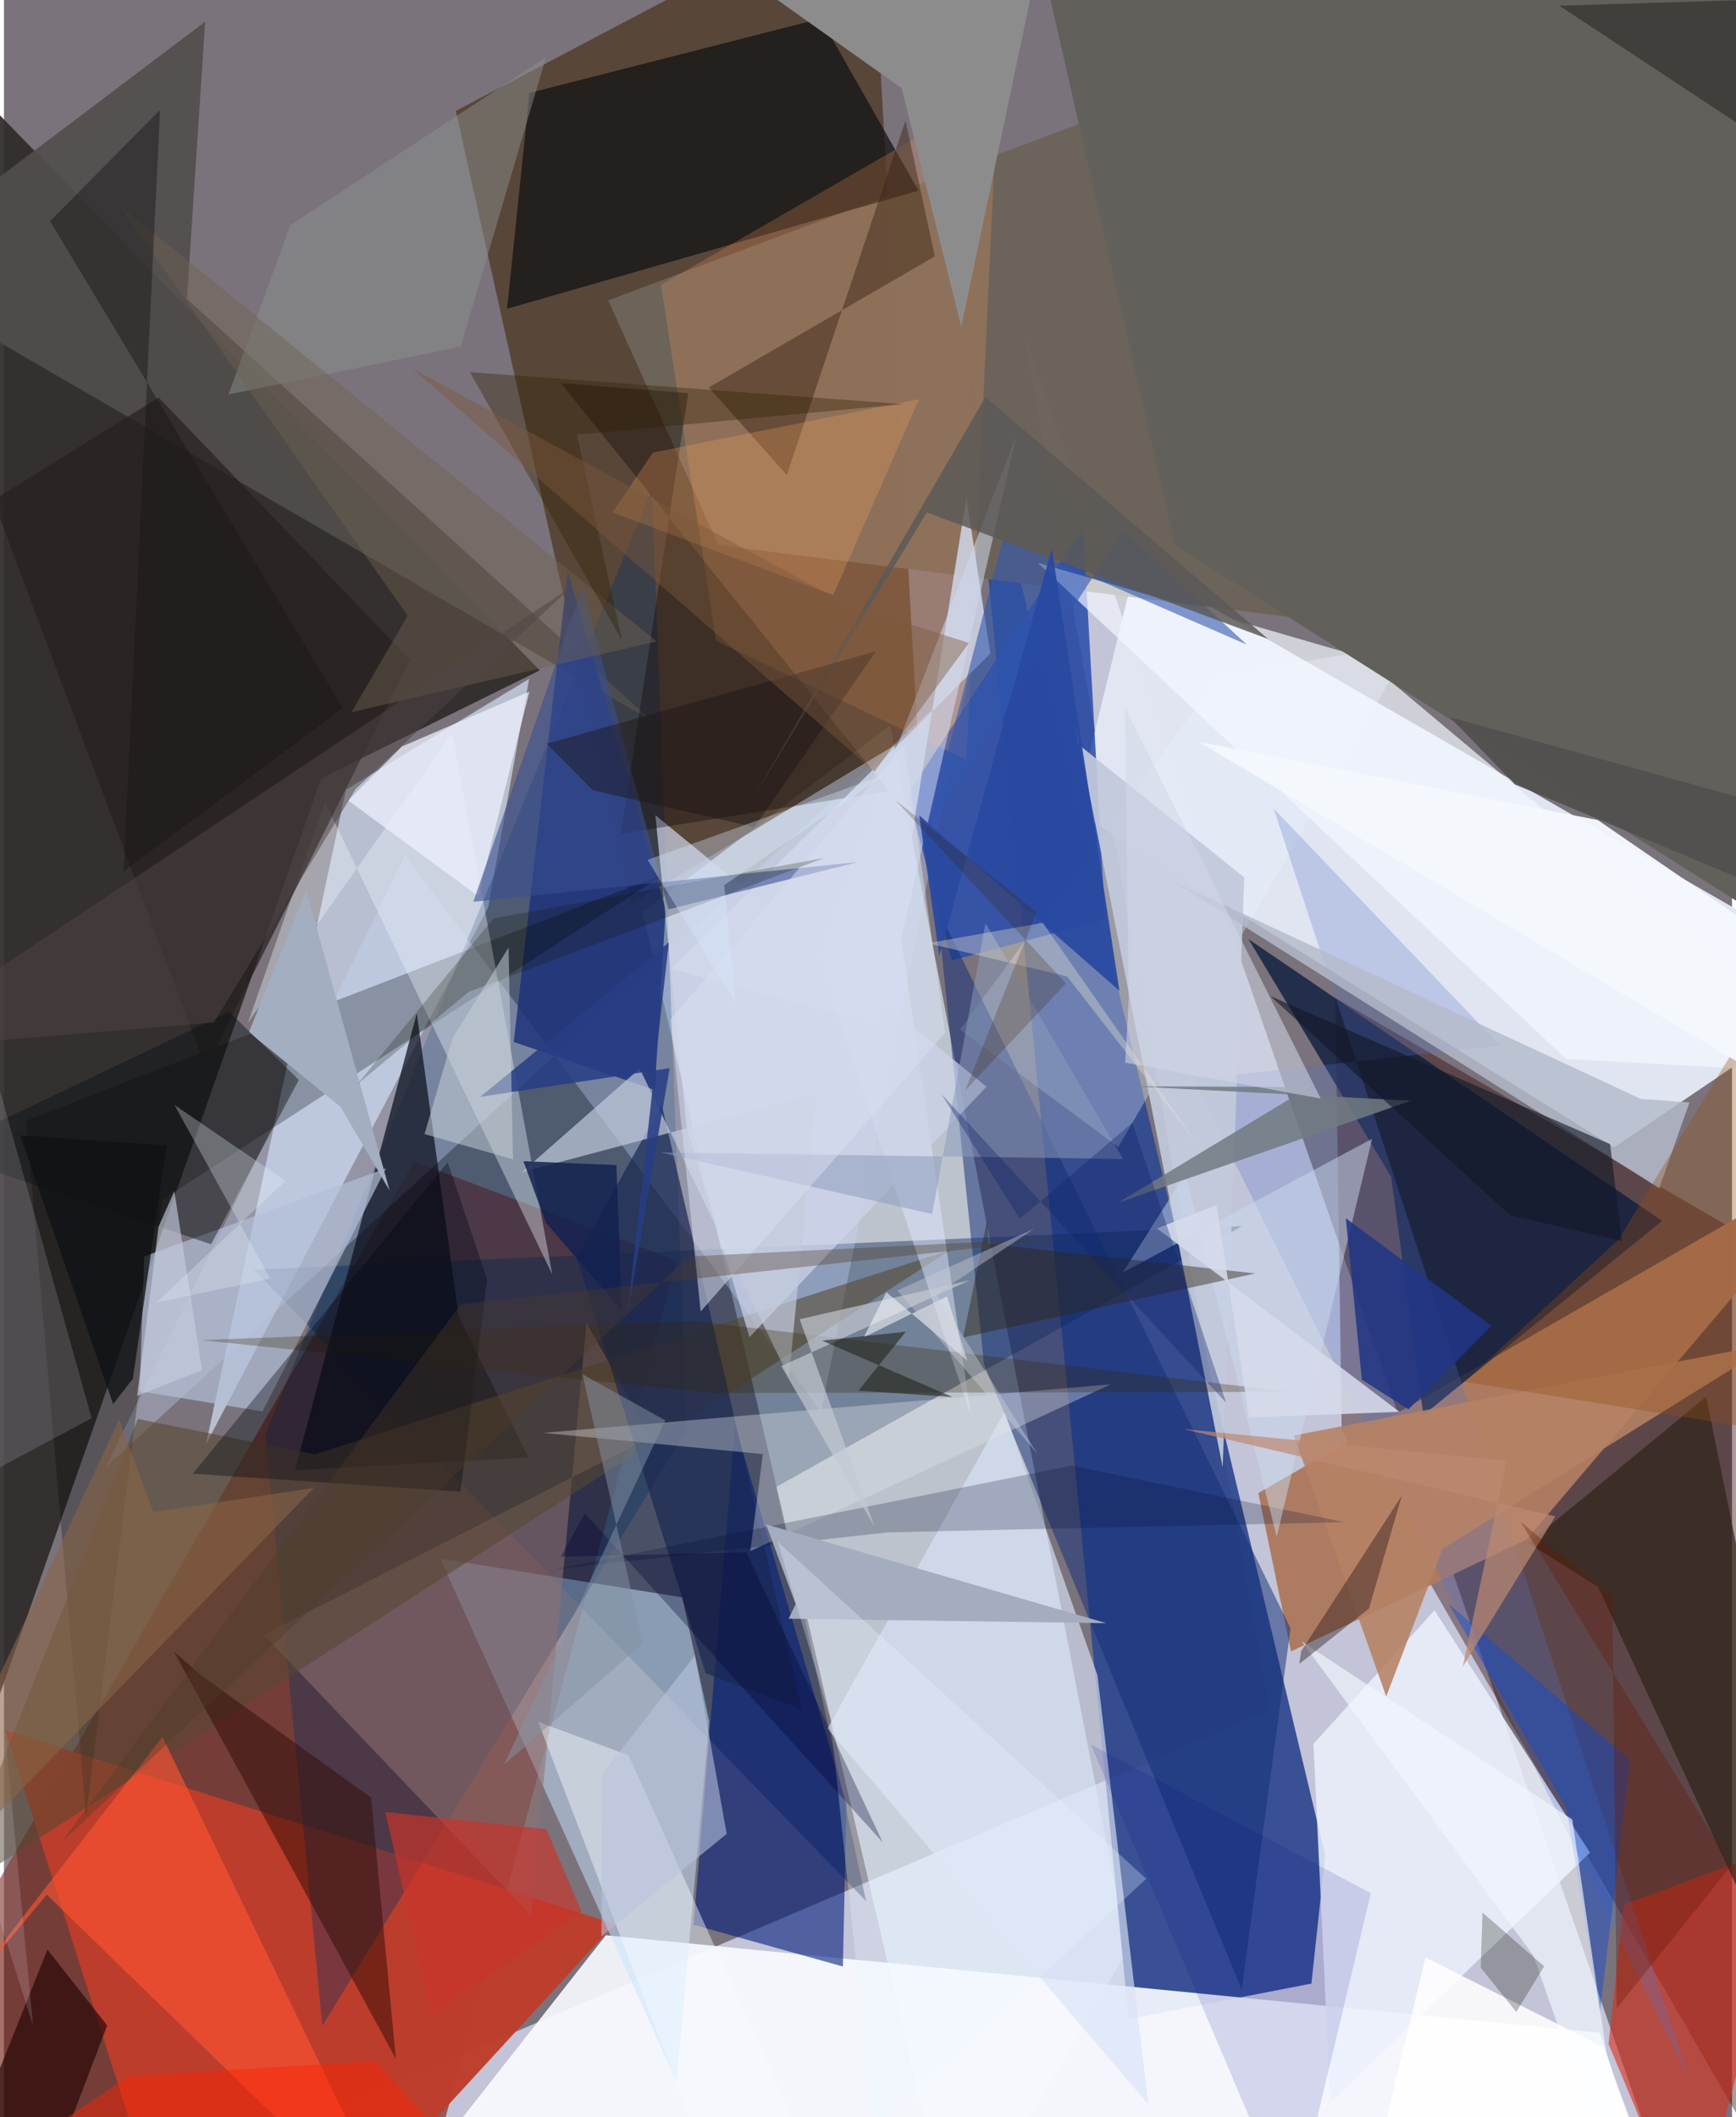 <svg xmlns="http://www.w3.org/2000/svg" width="228" height="278" viewBox="0 0 836 1024"><path fill="#7a737b" d="M0 0h836v1024H0z"/><path fill="#d1d5e9" fill-opacity=".831" d="M813.514 1086l-653.01-66.231 451.87-192.493-119.035-666.71z"/><path fill="#e2e6f2" fill-opacity=".984" d="M779.003 554.908L898 474.303 547.595 272.504l-29.266 119.873z"/><path fill="#e4f4ff" fill-opacity=".624" d="M459.382 1086L308.967 441.34l119.726-90.461L543.544 943.34z"/><path fill="#302b2a" fill-opacity=".933" d="M153.523 376.395l105.685-52.154L-62-5.969-4.849 827.59z"/><path fill="#314a8f" fill-opacity=".941" d="M639.19 897.415l-6.69 61.975-88.42 17.143-78.25-804.024z"/><path fill="#731f12" fill-opacity=".631" d="M198.455 561.744L-62 1012.566 196.943 1086l128.52-476.325z"/><path fill="#503b29" fill-opacity=".796" d="M218.604 53.639l85.23 383.496 138.044-83.331-22.564-405.925z"/><path fill="#310301" fill-opacity=".4" d="M647.189 691.853l192.52 333.191L898 630.175 644.052 482.601z"/><path fill="#d6e6fb" fill-opacity=".659" d="M165.456 381.956l-67.74 316.623 136.564-259.8 19.782-110.45z"/><path fill="#001f49" fill-opacity=".396" d="M373.602 719.188l225.35-126.134-478.018 21.06 296.145 305.383z"/><path fill="#f8faff" fill-opacity=".914" d="M291.181 936.01l-95.779 121.873L805.464 1086l-33.385-102.846z"/><path fill="#ad7b61" fill-opacity=".996" d="M736.59 744.6l-113.955 54.158-15.807-76.62L898 554.66z"/><path fill="#6c645a" fill-opacity=".98" d="M345.622 263.685l-53.28-118.417L845.906-62l2.383 388.854z"/><path fill="#be3d2b" fill-opacity=".965" d="M295.418 930.506L152.576 1086l-86.92-45.041L.655 836.823z"/><path fill="#c7e3ff" fill-opacity=".51" d="M328.13 772.589l-117.112-18.783 114.341 252.895 15.851-174.1z"/><path fill="#033061" fill-opacity=".357" d="M313.514 236.163L126.435 693.45l27.575 286.426 176.304-288.178z"/><path fill="#121413" fill-opacity=".745" d="M243.385 149.33L442.42 92.199 395.115 9.002l-140.85 35.933z"/><path fill="#ebf0fb" fill-opacity=".863" d="M641.652 1016.87l125.642-120.792-75.239-117.223-58.541 64.57z"/><path fill="#101e3f" fill-opacity=".808" d="M671.073 569.196l-68.969-114.96 200.078 136.25-115.504 93.916z"/><path fill="#001b7a" fill-opacity=".592" d="M333.597 930.933l20.11-241.532 53.855 183.163-1.71 78.57z"/><path fill="#cadbff" fill-opacity=".322" d="M466.73 326.822L49.189 709.639 194.08 413.736 395.3 682.713z"/><path fill="#e8f6ff" fill-opacity=".31" d="M588.278 326.582L462.472 497.991l76.612 56.76 141.702-243.36z"/><path fill="#2d4fab" fill-opacity=".878" d="M437.166 384.086L522.051 255.2l10.648 189.593-74.157 19.724z"/><path fill="#0c101e" fill-opacity=".722" d="M140.788 711.072l58.923-220.967 20.244 146.58 33.865 68.308z"/><path fill="#514d4b" fill-opacity=".906" d="M-62 130.833L97.34 10.478l-8.825 134.08 224.716 204.025z"/><path fill="#ff9f5b" fill-opacity=".231" d="M317.845 137.754l26.614 172.24 121.203 57.55 15.065-323.72z"/><path fill="#1d327b" fill-opacity=".835" d="M314.861 527.185l5.23-87.5-47.356-163.53-26.122 227.83z"/><path fill="#db311f" fill-opacity=".608" d="M776.239 988.552l7.425-67.371 83.86-31.048-50.725 195.583z"/><path fill="#010700" fill-opacity=".275" d="M76.711 580.224l-36.965 298.25L10.703 541.98l309.381-119.61z"/><path fill="#153079" fill-opacity=".518" d="M598.782 962.303l23.629-174.742L451.44 439.123l22.662 220.696z"/><path fill="#8f7271" fill-opacity=".557" d="M125.626 790.713l129.43 135.804 26.74-286.71 31.208 55.26z"/><path fill="#f4f8ff" fill-opacity=".698" d="M898 519.865L656.778 317.78l-156.662-45.578 255.608 240.016z"/><path fill="#ecf3fa" fill-opacity=".388" d="M265.276 616.44l-48.44-261.787-98.772 139.993 37.198-106.841z"/><path fill="#61605a" d="M566.482 263.68L842.93 438.788 898-62H492.171z"/><path fill="#d9e2f6" fill-opacity=".659" d="M529 810.23l-44.942-127.47-85.672 153.315 155.217 181.731z"/><path fill="#b3c0d6" fill-opacity=".694" d="M67.861 607.644l116.974-42.58-59.75 117.617-59.462-9.815z"/><path fill="#584731" fill-opacity=".576" d="M457.977 604.563l-484.335 312.51 91.087-230.774 85.704 17.132z"/><path fill="#dde6fe" fill-opacity=".49" d="M489.748 210.759L393.41 461.534l74.413 223.268-33.76-230.595z"/><path fill="#2e2417" fill-opacity=".686" d="M898 1041.678l-74.535-366.112-85.975 70.8 33.698 21.16z"/><path fill="#1a2852" fill-opacity=".706" d="M386.161 826.93l-46.714-17.61-62.468-201.02 41.25-73.957z"/><path fill="#e0e3e8" fill-opacity=".365" d="M260.849 693.022l274.569-23.462-174.34 80.671 6.062-46.937z"/><path fill="#5474c8" fill-opacity=".263" d="M815.251 1005.415L614.25 391.048l109.49 114.667-148.32 16.312z"/><path fill="#f53" fill-opacity=".62" d="M195.158 1086L20.688 916.366l-47.7 57.439L76.676 840.077z"/><path fill="#cdd5ea" fill-opacity=".706" d="M360.668 646.707L330.205 544.89 315.12 394.248 475.3 525.602z"/><path fill="#c2c9dc" fill-opacity=".922" d="M518.167 348.8l1.116 10.84 80.764 64.744-10.474 285.243z"/><path fill="#090000" fill-opacity=".337" d="M331.04 190.164l-61.626-4.88 158.79 197.306-129.766 20.704z"/><path fill="#8d8d8e" fill-opacity=".996" d="M286.945-62L434.277 42.644l28.837 115.363 42.55-202z"/><path fill="#c2cbdc" fill-opacity=".694" d="M393.023 529.001L379.78 666.354l-72.224-149.518-56.989 50.079z"/><path fill="#b68265" fill-opacity=".886" d="M695.904 749.18l159.876-99.455-231.76 44.563 44.68 126.234z"/><path fill="#eeeffe" fill-opacity=".749" d="M254.158 334.527l-61.659 26.547-25.953 26.1 62.906 46.354z"/><path fill="#320c06" fill-opacity=".506" d="M177.609 869.453L95.123 810.1l-12.947-11.335 107.416 197z"/><path fill="#282220" fill-opacity=".722" d="M196.617 319.366L97.611 516.717-5.198 241.887l80.04-49.641z"/><path fill="#f6faff" fill-opacity=".447" d="M334.433 1030.907l61.352 25.964-93.575-207.885-43.801-16.204z"/><path fill="#000d31" fill-opacity=".227" d="M427.504 741.146L266.18 759.075l250.399-50.209 131.895 27.358z"/><path fill="#a4aec1" d="M186.573 575.843L146.22 430.53l-27.72 68.73 44.264 36.044z"/><path fill="#0347de" fill-opacity=".396" d="M755.774 874.219l16.282 99.04 14.666-121.98-87.853-75.558z"/><path fill="#ccdbee" fill-opacity=".49" d="M541.24 615.474l30.278-47.724 44.199 175.519 46.17-192.498z"/><path fill="#0a1215" fill-opacity=".439" d="M108.955 489.375l33.706 32.948-42.485 79.487-133.045-44.83z"/><path fill="#b3baca" fill-opacity=".831" d="M815.37 533.205l-23.53-1.696L564.905 425.88 800.79 574.746z"/><path fill="#250607" fill-opacity=".671" d="M-36.248 1086l57.3-143.06 28.89 36.741L9.428 1086z"/><path fill="#382211" fill-opacity=".443" d="M450.332 124l-109.34 63.363 37.745 42.424 57.421-171.535z"/><path fill="#f1f5fd" fill-opacity=".671" d="M758.725 879.993L788.863 1086 739.89 945.796 627.844 793.934z"/><path fill="#d1d8ec" fill-opacity=".831" d="M322.953 468.623L477.16 316.13l-11.55-75.489-41.114 255.352z"/><path fill="#ca342b" fill-opacity=".663" d="M279.425 924.634l-72.39 50.18-22.549-98.426 77.95 8.34z"/><path fill="#3257ae" fill-opacity=".596" d="M541.439 256.642l59.837 55.15-117.997-51.407-36.748 141.852z"/><path fill="#394f92" fill-opacity=".588" d="M413.352 416.899l-91.926 22.934-41.575-156.078-52.786 152.385z"/><path fill="#717b82" fill-opacity=".847" d="M545.826 525.407l134.886 6.964-141.836 49.395 92.615-55.974z"/><path fill="#332500" fill-opacity=".282" d="M333.51 638.867l-237.989 9.31 246.903 25.586 279.085-.59z"/><path fill="#8c9aba" fill-opacity=".525" d="M317.647 557.4l131.38 29.752 25.81-140.67 66.544 114.081z"/><path fill="#213685" fill-opacity=".863" d="M719.631 641.278l-70.478-52.056 7.77 78.1 22.534 14.343z"/><path fill="#8a9290" fill-opacity=".471" d="M262.22 27.724l-123.694 81.21-29.94 81.882 112.363-23.192z"/><path fill="#a3adbf" d="M368.676 737.284l164.57 47.787-153.6-2.181 3.343-7.036z"/><path fill="#efeafb" fill-opacity=".157" d="M14.064 979.558L-43.32 379.782 42.415 685.95-62 741.752z"/><path fill="#c3c9d0" fill-opacity=".671" d="M421.071 738.245l-36.136-100.171 82.409-18.88-91.31 41.535z"/><path fill="#944e13" fill-opacity=".341" d="M781.168 599.434L898 407.234v291.81l-191.364-30.706z"/><path fill="#2f2614" fill-opacity=".439" d="M476.276 601.605l129.106 14.317-141.38 30.962 11.675-56.81z"/><path fill="#ffaa5f" fill-opacity=".255" d="M313.894 218.92l-19.475 28.948 106.763 39.91 41.505-94.714z"/><path fill="#8b6545" fill-opacity=".58" d="M72.264 731.325L55.78 686.564-62 938.174 149.888 719.67z"/><path fill="#6f624f" fill-opacity=".443" d="M55.45 98.934l260.3 211.304-147.58 34.211 27.137-46.612z"/><path fill="#5b5957" fill-opacity=".835" d="M611.547 309.04L474.809 191.97 362.364 386.042l84.1-138.182z"/><path fill="#132151" fill-opacity=".835" d="M298.89 633.945l-36.74-42.623-10.827-29.678 44.964 1.877z"/><path fill="#000813" fill-opacity=".357" d="M214.649 562.15L91.305 712.786l129.563 8.677 12.872-102.62z"/><path fill="#d2d7e7" fill-opacity=".553" d="M542.285 342.152l1.841 141.902-1.72 29.926 94.604 17.347z"/><path fill="#121826" fill-opacity=".604" d="M777.006 553.383l5.72 46.843-54.1-12.439L612.67 481.765z"/><path fill="#0f0c0f" fill-opacity=".384" d="M879.307-1.11L752.422 2.757l96.328 63.568 27.164-105.38z"/><path fill="#d6ddf1" fill-opacity=".537" d="M322.45 493.128l113.116-132.933 19.775 139.303L337.044 634.33z"/><path fill="#2949a1" fill-opacity=".933" d="M506.918 265.255l32.709 213.94-96.863-84.877 9.72 67.938z"/><path fill="#bc8a71" fill-opacity=".706" d="M750.496 733.425l-44.789 72.702 21.2-99.571-156.205-15.352z"/><path fill="#111501" fill-opacity=".227" d="M396.915 414.95l-172.099 64.796-53.853 44.628 65.837-80.185z"/><path fill="#d7dbeb" fill-opacity=".871" d="M602.343 685.597l-15.761-102.689-28.787 11.24 117.331 88.7z"/><path fill="#29181b" fill-opacity=".42" d="M627.543 798.602l-.871 6.183 33.702-26.834 15.882-54.58z"/><path fill="#181718" fill-opacity=".463" d="M163.998 342.547L22.298 106.95l53.208-53.775-17.68 368.264z"/><path fill="#000092" fill-opacity=".129" d="M628.798 1086L525.866 843.816l135.412 71.834-40.68 170.35z"/><path fill="#eff0f5" fill-opacity=".6" d="M415.925 646.828l10.945-21.866 39.142 33.136-9.811-31.08z"/><path fill="#c6cddf" fill-opacity=".631" d="M64.398 675.157l10.392-81.835 7.623-17.22 13.432 86.581z"/><path fill="#312000" fill-opacity=".361" d="M435.049 195.457l-209.658-15.469 73.59 129.786-21.804-99.539z"/><path fill="#514544" fill-opacity=".514" d="M274.628 283.795L-62 508.054l163.538-13.499L170.16 381.56z"/><path fill="#1b1616" fill-opacity=".447" d="M363.01 400.061l58.931-85.087-159.363 44.728 22.177 22.492z"/><path fill="#e6f0f7" fill-opacity=".302" d="M136.218 571.145l-62.505 58.86 55.063-11.594-46.31-84z"/><path fill="#b9c3dd" fill-opacity=".573" d="M289.42 858.036l44.866-57.426 15.34 86.369-60.588 49.617z"/><path fill="#ebf7ff" fill-opacity=".29" d="M399.793 831.392l-25.404-85.605 178.198 162.927-131.739 121.833z"/><path fill="#000330" fill-opacity=".318" d="M425.092 891.049L281.065 731.95l-11.815 21.047 89.831-2.272z"/><path fill="#263d85" fill-opacity=".867" d="M301.66 635.664l20.38-119.022-91.645 13.86 91.233-74.684z"/><path fill="#e7e3d4" fill-opacity=".361" d="M576.904 552.825L502.532 446.31l-55.631 9.898 67.44 16.074z"/><path fill="#51504f" fill-opacity=".941" d="M898 449.15l-167.046-69.775-31.443-32.495L898 401.877z"/><path fill="#f20" fill-opacity=".451" d="M230.95 1054.563L-62 1086l122.726-82.035 119.23-7.025z"/><path fill="#503b27" fill-opacity=".361" d="M331.496 607.718L27.813 891.023l193.264-260.208 296.795-32.354z"/><path fill="#8492a3" fill-opacity=".502" d="M309.15 794.744l-67.241 58.777 78.002-166.515-40.038-22.333z"/><path fill="#d9e9ff" fill-opacity=".357" d="M348.45 428.133l5.406 56.59-42.512-68.838 114.67-41.116z"/><path fill="#c6d0d7" fill-opacity=".529" d="M246.281 560.722l-42.834-12.2 13.472-46.157 27.182-44.055z"/><path fill="#0f1115" fill-opacity=".776" d="M7.867 549.131l70.75 4.915-16.244 112.75-9.549 12.307z"/><path fill="#681800" fill-opacity=".329" d="M733.696 736.031L835.591 902.33l-55.433 69.077-2.012-198.516z"/><path fill="#7e5a3d" fill-opacity=".439" d="M421.104 373.225l45.762-62.249-58.862-18.6-210.573-114.22z"/><path fill="#23241e" fill-opacity=".596" d="M395.74 648.403l63.148 27.3-45.465-3.117 22.85-28.477z"/><path fill="#402300" fill-opacity=".227" d="M465.058 527.34l34.523-86.377-68.518-54.098 82.74 88.782z"/><path fill="#fefeff" fill-opacity=".867" d="M789.758 1033.53l-16.128-43.514-85.869-43.202-31.643 130.324z"/><path fill="#0f246a" fill-opacity=".349" d="M491.423 589.53l54.475-46.514 45.391 135.49-137.72-149.28z"/><path fill="#0f1402" fill-opacity=".259" d="M715.262 925.025l-.848 26.653 17.21 21.456 13.46-22.098z"/><path fill="#f5f8fd" fill-opacity=".961" d="M577.938 358.774l193.076 37.843L898 483.678l-34.672 44.595z"/><path fill="#ccced9" fill-opacity=".412" d="M499.962 703.09l-48.828-77.094 47.263-31.707-66.16 29.845z"/></svg>